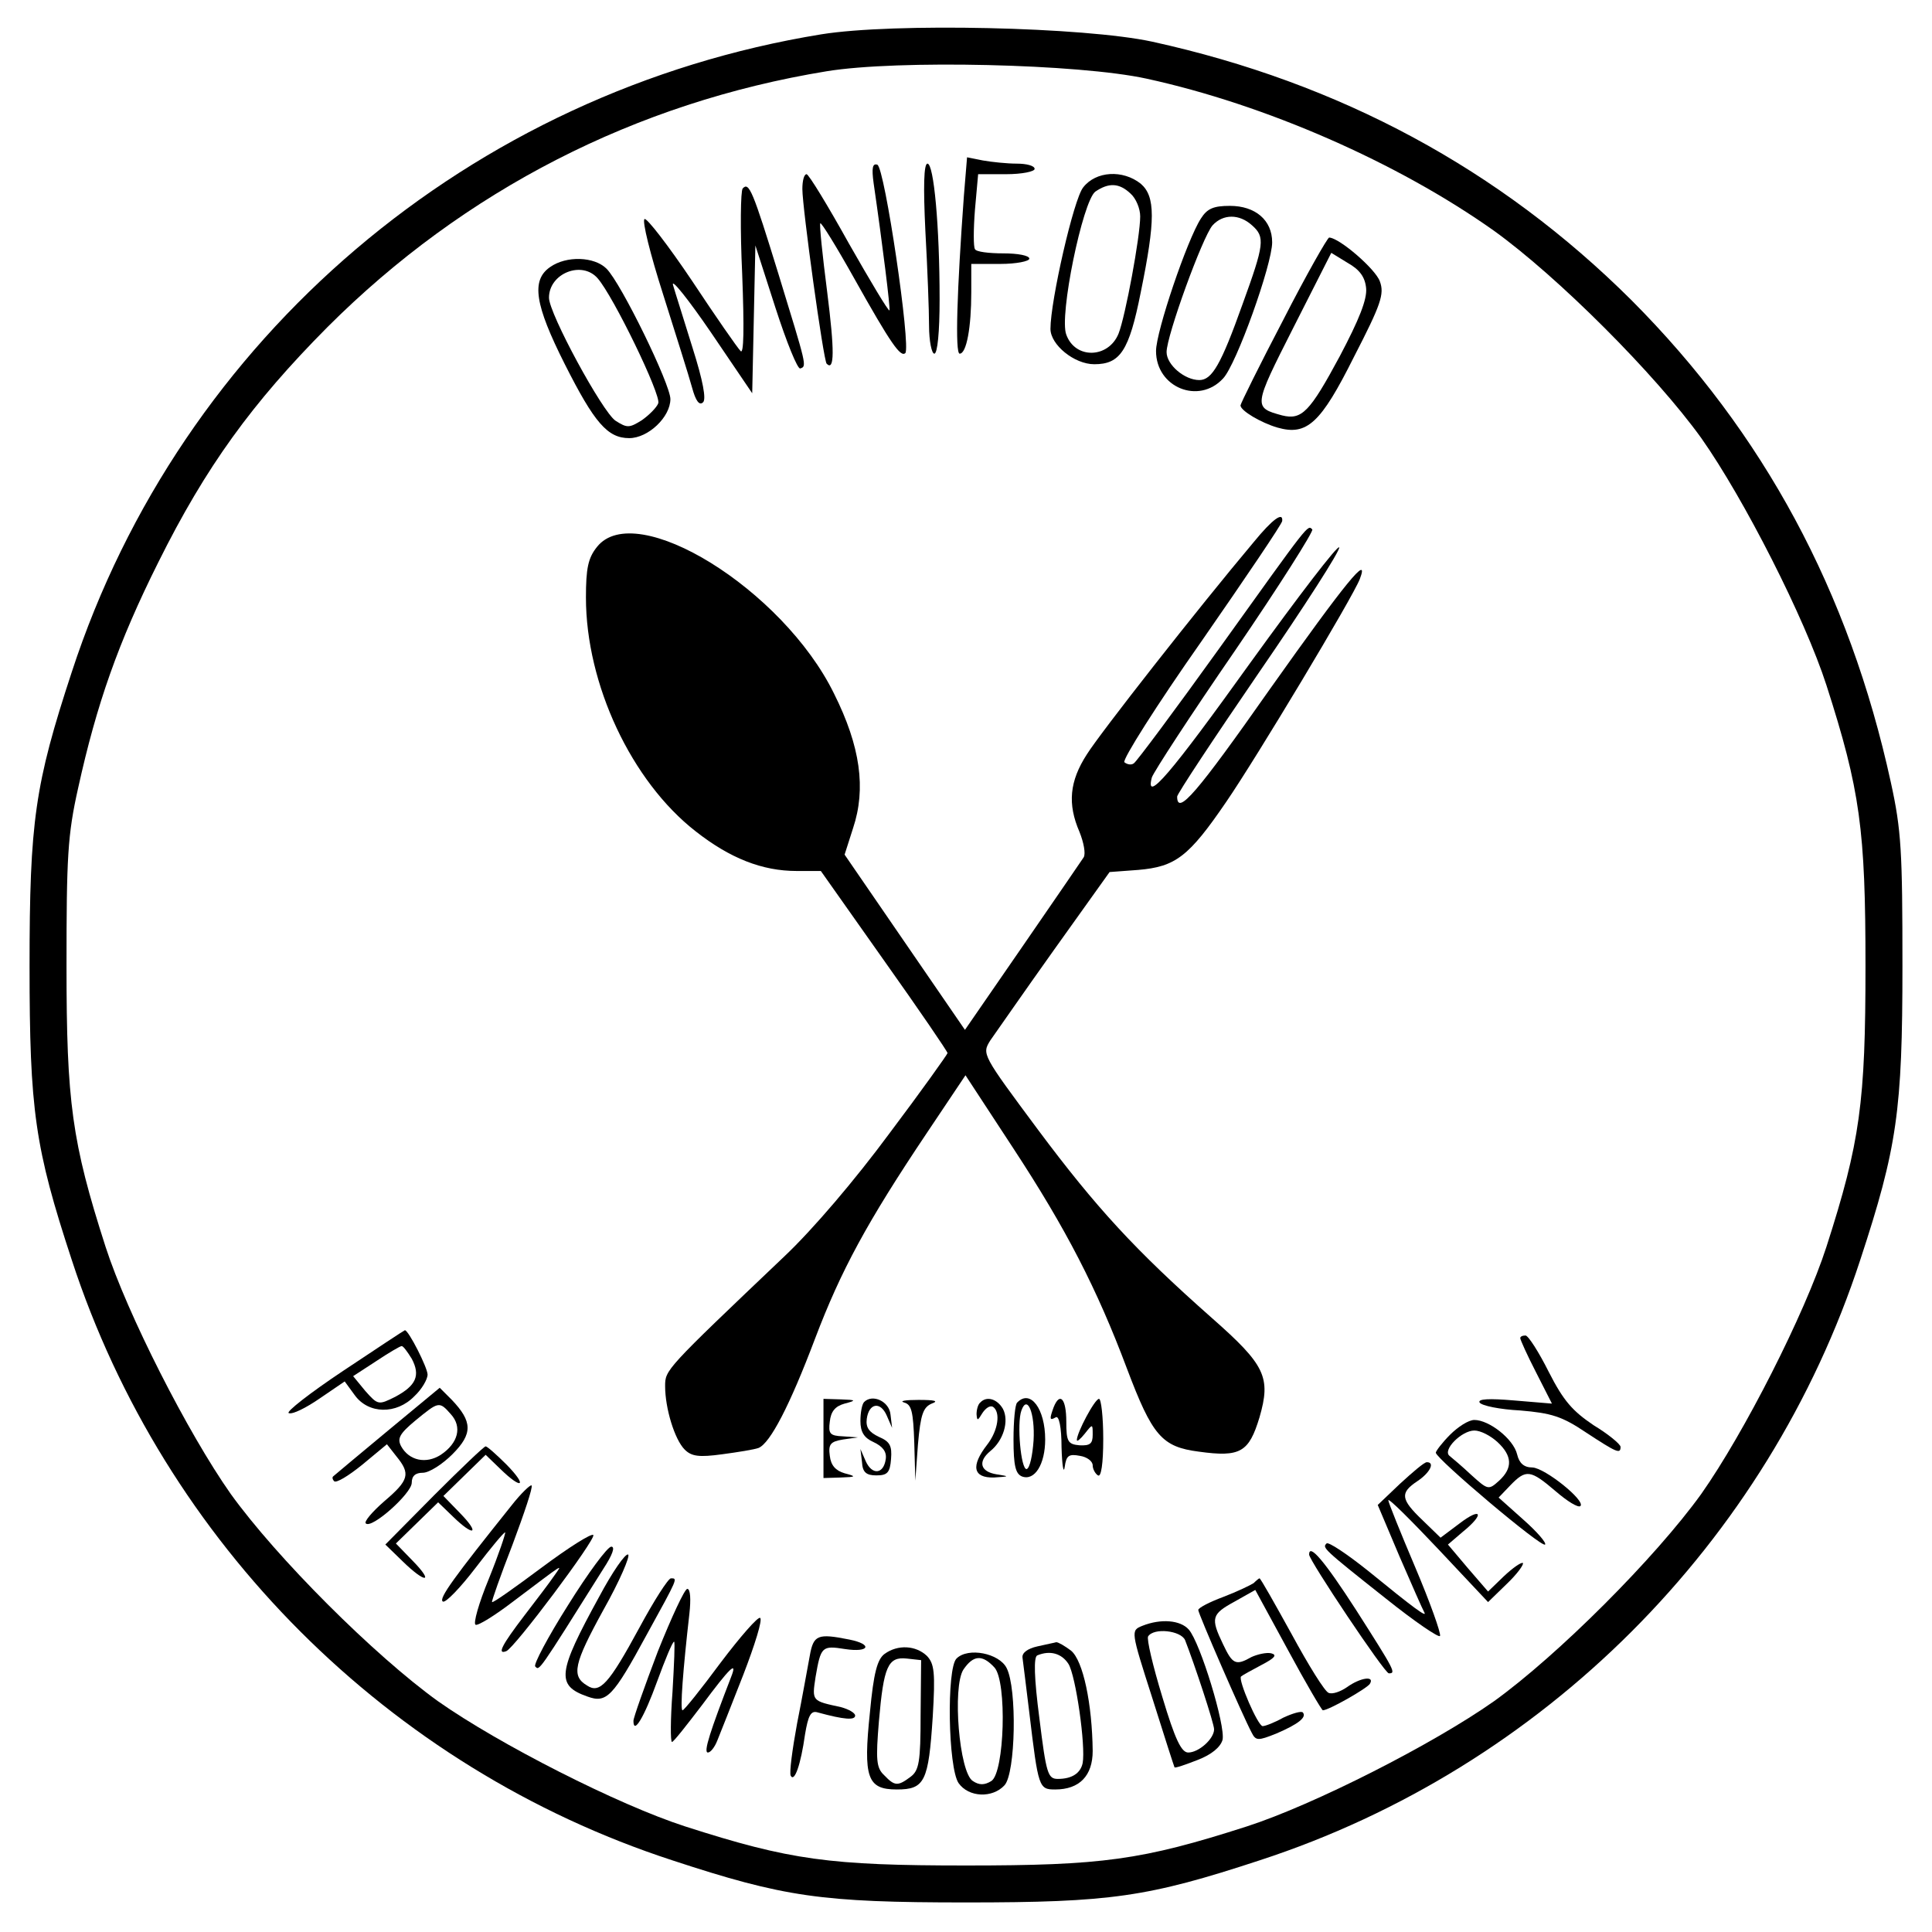 <?xml version="1.0" standalone="no"?>
<!DOCTYPE svg PUBLIC "-//W3C//DTD SVG 20010904//EN"
 "http://www.w3.org/TR/2001/REC-SVG-20010904/DTD/svg10.dtd">
<svg version="1.0" xmlns="http://www.w3.org/2000/svg"
 width="366pt" height="366pt" viewBox="0 0 366 366"
 preserveAspectRatio="xMidYMid meet">
<g transform="translate(0,366) scale(0.1,-0.1)"
fill="#000000" stroke="none">
<path d="M1556 3595 c-664 -108 -1213 -574 -1420 -1208 -70 -213 -80 -283 -80
-557 0 -274 10 -344 80 -557 175 -536 601 -962 1137 -1137 213 -70 283 -80
557 -80 274 0 344 10 557 80 536 175 962 601 1137 1137 70 213 80 283 80 557
0 217 -2 257 -22 348 -79 362 -241 662 -491 913 -250 249 -553 412 -908 490
-129 28 -491 36 -627 14z m616 -84 c225 -49 476 -159 658 -288 121 -87 306
-272 393 -393 81 -115 196 -341 237 -468 64 -199 74 -274 74 -532 0 -258 -10
-333 -74 -532 -41 -127 -156 -353 -237 -468 -87 -121 -272 -306 -393 -393
-115 -81 -341 -196 -468 -237 -199 -64 -274 -74 -532 -74 -258 0 -333 10 -532
74 -127 41 -353 156 -468 237 -121 87 -306 272 -393 393 -81 115 -196 341
-237 468 -64 199 -74 274 -74 532 0 206 2 248 22 337 35 159 76 276 152 428
90 181 178 302 320 445 260 260 585 426 946 485 134 22 478 14 606 -14z"/>
<path d="M1826 3289 c-13 -178 -17 -299 -8 -299 13 0 22 50 22 116 l0 54 55 0
c30 0 55 5 55 10 0 6 -22 10 -49 10 -28 0 -52 3 -54 8 -3 4 -3 37 0 75 l6 67
53 0 c30 0 54 5 54 10 0 6 -15 10 -34 10 -18 0 -47 3 -64 6 l-30 6 -6 -73z"/>
<path d="M1655 3313 c17 -117 32 -238 30 -241 -2 -2 -36 55 -77 127 -40 72
-76 131 -80 131 -5 0 -8 -13 -8 -28 0 -36 40 -325 46 -331 15 -15 15 25 1 136
-9 70 -15 128 -13 130 2 2 31 -45 64 -104 70 -125 88 -150 97 -142 11 12 -39
352 -53 357 -9 3 -11 -6 -7 -35z"/>
<path d="M1753 3223 c4 -71 7 -152 7 -180 0 -29 5 -53 10 -53 6 0 10 41 10
103 0 139 -11 257 -23 257 -7 0 -8 -44 -4 -127z"/>
<path d="M2052 3305 c-18 -22 -62 -215 -62 -268 0 -30 45 -67 83 -67 49 0 66
25 88 136 28 137 28 182 0 206 -34 27 -85 24 -109 -7z m90 -12 c10 -9 18 -28
18 -43 0 -38 -28 -189 -41 -222 -19 -47 -82 -49 -99 -2 -14 35 31 253 55 271
25 17 45 17 67 -4z"/>
<path d="M1407 3303 c-4 -4 -5 -77 -1 -162 4 -104 3 -153 -3 -146 -6 6 -47 65
-92 133 -45 67 -86 120 -90 117 -5 -3 11 -67 35 -142 24 -76 49 -155 55 -177
7 -26 14 -35 21 -28 6 6 0 40 -20 103 -16 52 -33 105 -37 119 -4 14 29 -27 72
-90 l78 -115 3 140 3 140 38 -118 c21 -65 42 -117 47 -115 13 4 12 5 -41 178
-49 159 -56 176 -68 163z"/>
<path d="M2275 3246 c-26 -40 -85 -214 -85 -251 0 -69 81 -102 127 -52 25 26
93 216 93 258 0 42 -32 69 -80 69 -31 0 -43 -5 -55 -24z m97 -13 c25 -22 23
-36 -18 -149 -41 -115 -58 -144 -82 -144 -28 0 -62 29 -62 53 0 31 68 218 87
240 20 22 51 22 75 0z"/>
<path d="M2431 3054 c-45 -86 -81 -159 -81 -162 0 -10 39 -33 70 -42 56 -16
82 8 145 134 51 99 58 119 49 143 -8 23 -76 82 -96 83 -3 0 -43 -70 -87 -156z
m157 60 c2 -21 -13 -59 -50 -129 -57 -106 -72 -121 -109 -112 -55 15 -55 16
21 166 l72 142 31 -19 c23 -13 33 -27 35 -48z"/>
<path d="M1042 3154 c-36 -25 -29 -71 28 -184 56 -111 81 -140 122 -140 36 0
78 40 78 74 0 28 -93 219 -121 247 -23 23 -76 25 -107 3z m90 -21 c30 -34 121
-222 115 -237 -3 -8 -17 -22 -31 -32 -24 -15 -28 -15 -50 -1 -25 17 -126 203
-126 233 0 46 62 71 92 37z"/>
<path d="M2375 2633 c-106 -126 -291 -362 -316 -402 -33 -51 -37 -94 -14 -147
8 -20 12 -41 8 -48 -4 -6 -56 -82 -116 -169 l-109 -158 -114 166 -114 166 16
50 c25 75 14 155 -36 255 -97 198 -376 370 -449 278 -17 -21 -21 -41 -21 -96
0 -164 86 -348 208 -443 65 -51 126 -75 191 -75 l46 0 120 -170 c66 -93 120
-172 120 -175 0 -2 -49 -71 -110 -152 -65 -88 -145 -182 -199 -233 -226 -215
-226 -215 -226 -246 0 -42 18 -101 37 -120 13 -13 27 -15 71 -9 30 4 61 9 69
12 22 9 59 80 107 207 49 129 98 220 212 390 l73 109 91 -139 c99 -151 158
-265 215 -417 48 -127 66 -148 136 -157 79 -11 95 -1 115 65 22 76 11 99 -90
188 -146 129 -220 210 -329 356 -107 144 -107 144 -91 170 10 14 64 92 121
172 l105 147 54 4 c71 6 96 25 167 129 57 83 240 388 253 422 19 50 -26 -5
-170 -208 -139 -198 -176 -241 -176 -204 0 5 70 111 155 235 86 125 154 231
152 237 -2 6 -77 -92 -168 -218 -152 -212 -200 -268 -187 -218 3 10 74 119
158 241 84 123 149 226 146 229 -9 9 -4 15 -176 -225 -84 -117 -157 -215 -162
-218 -5 -4 -13 -2 -18 2 -4 5 61 108 146 229 84 121 153 223 153 228 2 18 -18
4 -54 -40z"/>
<path d="M650 1063 c-63 -42 -109 -78 -103 -80 7 -3 33 10 59 28 l47 32 19
-26 c26 -36 79 -37 113 -2 14 13 25 32 25 41 0 13 -36 84 -43 84 -1 0 -54 -35
-117 -77z m130 23 c17 -32 8 -51 -31 -72 -32 -16 -33 -16 -57 11 l-23 28 43
28 c24 16 46 29 49 29 3 0 11 -11 19 -24z"/>
<path d="M2880 1125 c0 -3 13 -32 30 -65 l30 -59 -72 6 c-47 4 -69 3 -65 -4 4
-6 38 -13 77 -15 59 -5 79 -11 125 -42 58 -38 65 -41 65 -27 0 5 -23 24 -51
41 -40 27 -57 46 -85 101 -19 38 -39 69 -44 69 -6 0 -10 -2 -10 -5z"/>
<path d="M734 949 c-54 -45 -101 -84 -103 -86 -2 -2 -1 -6 2 -9 4 -4 27 10 53
31 l47 39 18 -23 c27 -33 24 -45 -23 -85 -23 -20 -39 -39 -35 -42 11 -11 87
57 87 77 0 13 7 19 21 19 12 0 37 16 56 35 39 39 38 62 -1 103 l-23 23 -99
-82z m120 32 c22 -24 14 -55 -19 -77 -28 -18 -60 -11 -75 16 -8 15 -3 24 27
49 44 36 45 37 67 12z"/>
<path d="M1560 935 l0 -75 33 1 c29 1 30 2 7 8 -17 5 -26 15 -28 33 -3 22 1
27 25 31 l28 4 -28 2 c-25 1 -28 5 -25 28 2 19 10 29 28 34 23 6 22 7 -7 8
l-33 1 0 -75z"/>
<path d="M1637 1004 c-4 -4 -7 -20 -7 -36 0 -21 7 -32 25 -40 17 -8 25 -18 23
-32 -4 -29 -26 -31 -38 -4 l-10 23 3 -25 c1 -19 8 -25 27 -25 21 0 26 5 28 31
2 25 -2 33 -23 42 -19 9 -25 18 -23 34 4 30 26 34 38 6 l10 -23 -3 25 c-2 25
-34 40 -50 24z"/>
<path d="M1713 1003 c14 -4 17 -17 19 -76 l2 -72 5 69 c5 57 10 70 26 77 14 5
6 7 -25 7 -25 0 -37 -2 -27 -5z"/>
<path d="M1857 1003 c-4 -3 -7 -13 -7 -22 1 -13 2 -13 11 2 6 9 14 15 20 12
15 -10 10 -45 -11 -72 -31 -40 -27 -63 13 -62 30 2 30 2 5 6 -31 5 -36 24 -12
44 25 20 36 57 24 80 -11 19 -31 25 -43 12z"/>
<path d="M1927 1003 c-4 -3 -7 -35 -7 -70 0 -50 4 -65 16 -70 24 -9 44 23 44
70 0 58 -28 96 -53 70z m31 -72 c-2 -28 -7 -52 -13 -54 -11 -2 -19 87 -10 111
11 31 26 -5 23 -57z"/>
<path d="M1996 994 c-8 -22 -8 -26 4 -19 6 4 11 -18 11 -57 1 -35 4 -51 6 -37
3 22 8 25 29 21 13 -2 24 -10 24 -18 0 -7 5 -16 10 -19 6 -4 10 22 10 69 0 42
-4 76 -8 76 -8 0 -42 -64 -42 -78 0 -4 7 2 15 12 15 19 15 19 15 -2 0 -17 -5
-21 -25 -20 -22 2 -25 7 -25 45 0 43 -12 57 -24 27z"/>
<path d="M2747 942 c-15 -15 -27 -31 -27 -34 0 -11 201 -181 207 -174 3 3 -15
24 -41 47 l-47 42 22 23 c30 31 38 30 86 -11 22 -19 43 -32 47 -28 10 10 -67
72 -91 73 -16 0 -25 8 -29 25 -7 29 -53 65 -81 65 -11 0 -31 -13 -46 -28z m90
-14 c28 -26 29 -49 3 -73 -20 -18 -21 -18 -53 11 -17 16 -36 32 -41 36 -14 11
23 48 47 48 12 0 31 -10 44 -22z"/>
<path d="M822 827 l-92 -93 33 -32 c43 -42 60 -41 19 1 l-32 33 40 39 40 39
28 -27 c40 -39 52 -33 14 6 l-32 33 40 39 40 39 28 -27 c41 -40 52 -33 12 8
-19 19 -37 35 -40 35 -3 0 -47 -42 -98 -93z"/>
<path d="M2652 849 l-42 -40 41 -97 c23 -53 44 -101 47 -106 7 -12 -19 7 -106
78 -40 32 -76 56 -79 52 -8 -8 -8 -9 112 -104 55 -44 102 -76 103 -71 2 5 -19
64 -47 130 -28 66 -51 123 -51 127 1 4 43 -38 95 -93 l94 -100 35 34 c20 19
33 37 31 40 -3 2 -19 -9 -36 -25 l-30 -29 -38 44 -38 45 28 24 c42 34 36 48
-6 16 l-36 -27 -34 33 c-42 40 -43 52 -10 74 24 16 34 36 18 36 -5 0 -27 -19
-51 -41z"/>
<path d="M969 808 c-108 -135 -139 -177 -130 -182 5 -3 33 26 62 64 29 38 54
68 56 67 1 -2 -12 -41 -31 -88 -19 -46 -30 -85 -25 -87 5 -2 37 18 71 44 101
76 94 72 78 49 -8 -12 -34 -46 -57 -76 -42 -55 -52 -74 -34 -67 15 5 170 212
165 220 -3 4 -46 -23 -97 -61 -51 -38 -93 -68 -95 -66 -1 1 16 50 39 109 22
59 39 109 36 112 -2 2 -20 -15 -38 -38z"/>
<path d="M1076 619 c-38 -60 -66 -113 -62 -116 8 -8 4 -14 129 185 17 26 23
42 15 42 -7 0 -44 -50 -82 -111z"/>
<path d="M1135 635 c-79 -144 -82 -168 -22 -189 36 -13 48 -1 112 117 60 109
59 107 46 107 -5 0 -32 -42 -60 -94 -58 -107 -75 -125 -99 -109 -30 18 -25 41
31 143 31 55 51 102 47 105 -5 3 -30 -33 -55 -80z"/>
<path d="M2480 715 c0 -11 143 -225 151 -225 14 0 12 4 -62 120 -60 93 -89
127 -89 105z"/>
<path d="M2375 661 c-6 -4 -31 -16 -57 -26 -27 -10 -48 -21 -48 -25 0 -7 84
-200 101 -232 8 -16 12 -16 47 -2 42 18 58 31 50 40 -3 3 -20 -2 -37 -10 -16
-9 -34 -16 -39 -16 -9 0 -47 88 -41 94 2 2 20 12 39 22 25 13 30 19 18 22 -9
2 -26 -2 -37 -7 -30 -17 -36 -14 -54 24 -24 50 -22 57 22 81 l39 22 62 -114
c34 -63 64 -114 66 -114 11 0 83 41 89 50 10 16 -18 12 -43 -6 -13 -9 -28 -14
-35 -11 -7 2 -38 52 -70 111 -32 58 -59 106 -61 106 -1 0 -6 -4 -11 -9z"/>
<path d="M1246 531 c-25 -66 -46 -125 -46 -131 0 -27 20 6 45 75 15 41 29 75
32 75 2 0 0 -43 -3 -95 -4 -52 -4 -95 -1 -95 3 0 28 32 57 70 52 70 68 86 55
53 -39 -101 -53 -143 -44 -143 5 0 13 10 18 23 5 12 27 68 49 124 22 57 37
105 32 108 -4 3 -38 -36 -75 -85 -37 -50 -69 -90 -72 -90 -5 0 1 78 13 183 3
27 2 47 -4 47 -5 0 -30 -54 -56 -119z"/>
<path d="M2164 580 c-22 -9 -22 -9 19 -137 22 -70 41 -129 42 -131 1 -2 21 5
44 14 26 10 43 24 47 38 6 26 -42 184 -64 209 -16 18 -53 21 -88 7z m81 -27
c18 -46 55 -158 55 -169 0 -18 -29 -44 -49 -44 -13 0 -25 25 -49 105 -18 59
-30 110 -27 115 11 17 62 11 70 -7z"/>
<path d="M1534 523 c-4 -21 -14 -78 -24 -128 -9 -49 -15 -94 -12 -99 7 -13 19
21 27 78 6 36 11 46 24 42 51 -14 71 -15 71 -6 0 5 -12 12 -27 16 -55 12 -55
11 -48 57 10 58 12 60 56 53 46 -7 53 9 8 18 -60 12 -68 9 -75 -31z"/>
<path d="M1965 541 c-18 -4 -29 -12 -28 -21 1 -8 7 -55 13 -105 17 -142 18
-145 49 -145 46 0 71 26 71 73 -1 89 -18 171 -41 190 -12 9 -24 16 -28 16 -3
-1 -19 -4 -36 -8z m59 -33 c14 -22 33 -156 27 -188 -4 -19 -20 -30 -47 -30
-19 0 -22 10 -35 115 -10 77 -11 116 -4 119 24 10 46 4 59 -16z"/>
<path d="M1676 527 c-14 -10 -21 -36 -28 -111 -13 -124 -5 -146 51 -146 53 0
60 15 68 138 5 84 3 100 -11 115 -21 20 -55 22 -80 4z m68 -116 c0 -89 -3
-105 -19 -117 -24 -18 -30 -18 -50 3 -15 14 -16 29 -10 102 9 104 17 123 53
119 l27 -3 -1 -104z"/>
<path d="M1812 518 c-19 -19 -16 -207 4 -236 19 -27 64 -29 87 -4 21 23 24
183 4 222 -14 28 -73 40 -95 18z m72 -17 c24 -27 19 -199 -6 -215 -13 -8 -23
-8 -35 0 -26 16 -39 178 -18 211 19 28 36 29 59 4z"/>
</g>
</svg>
